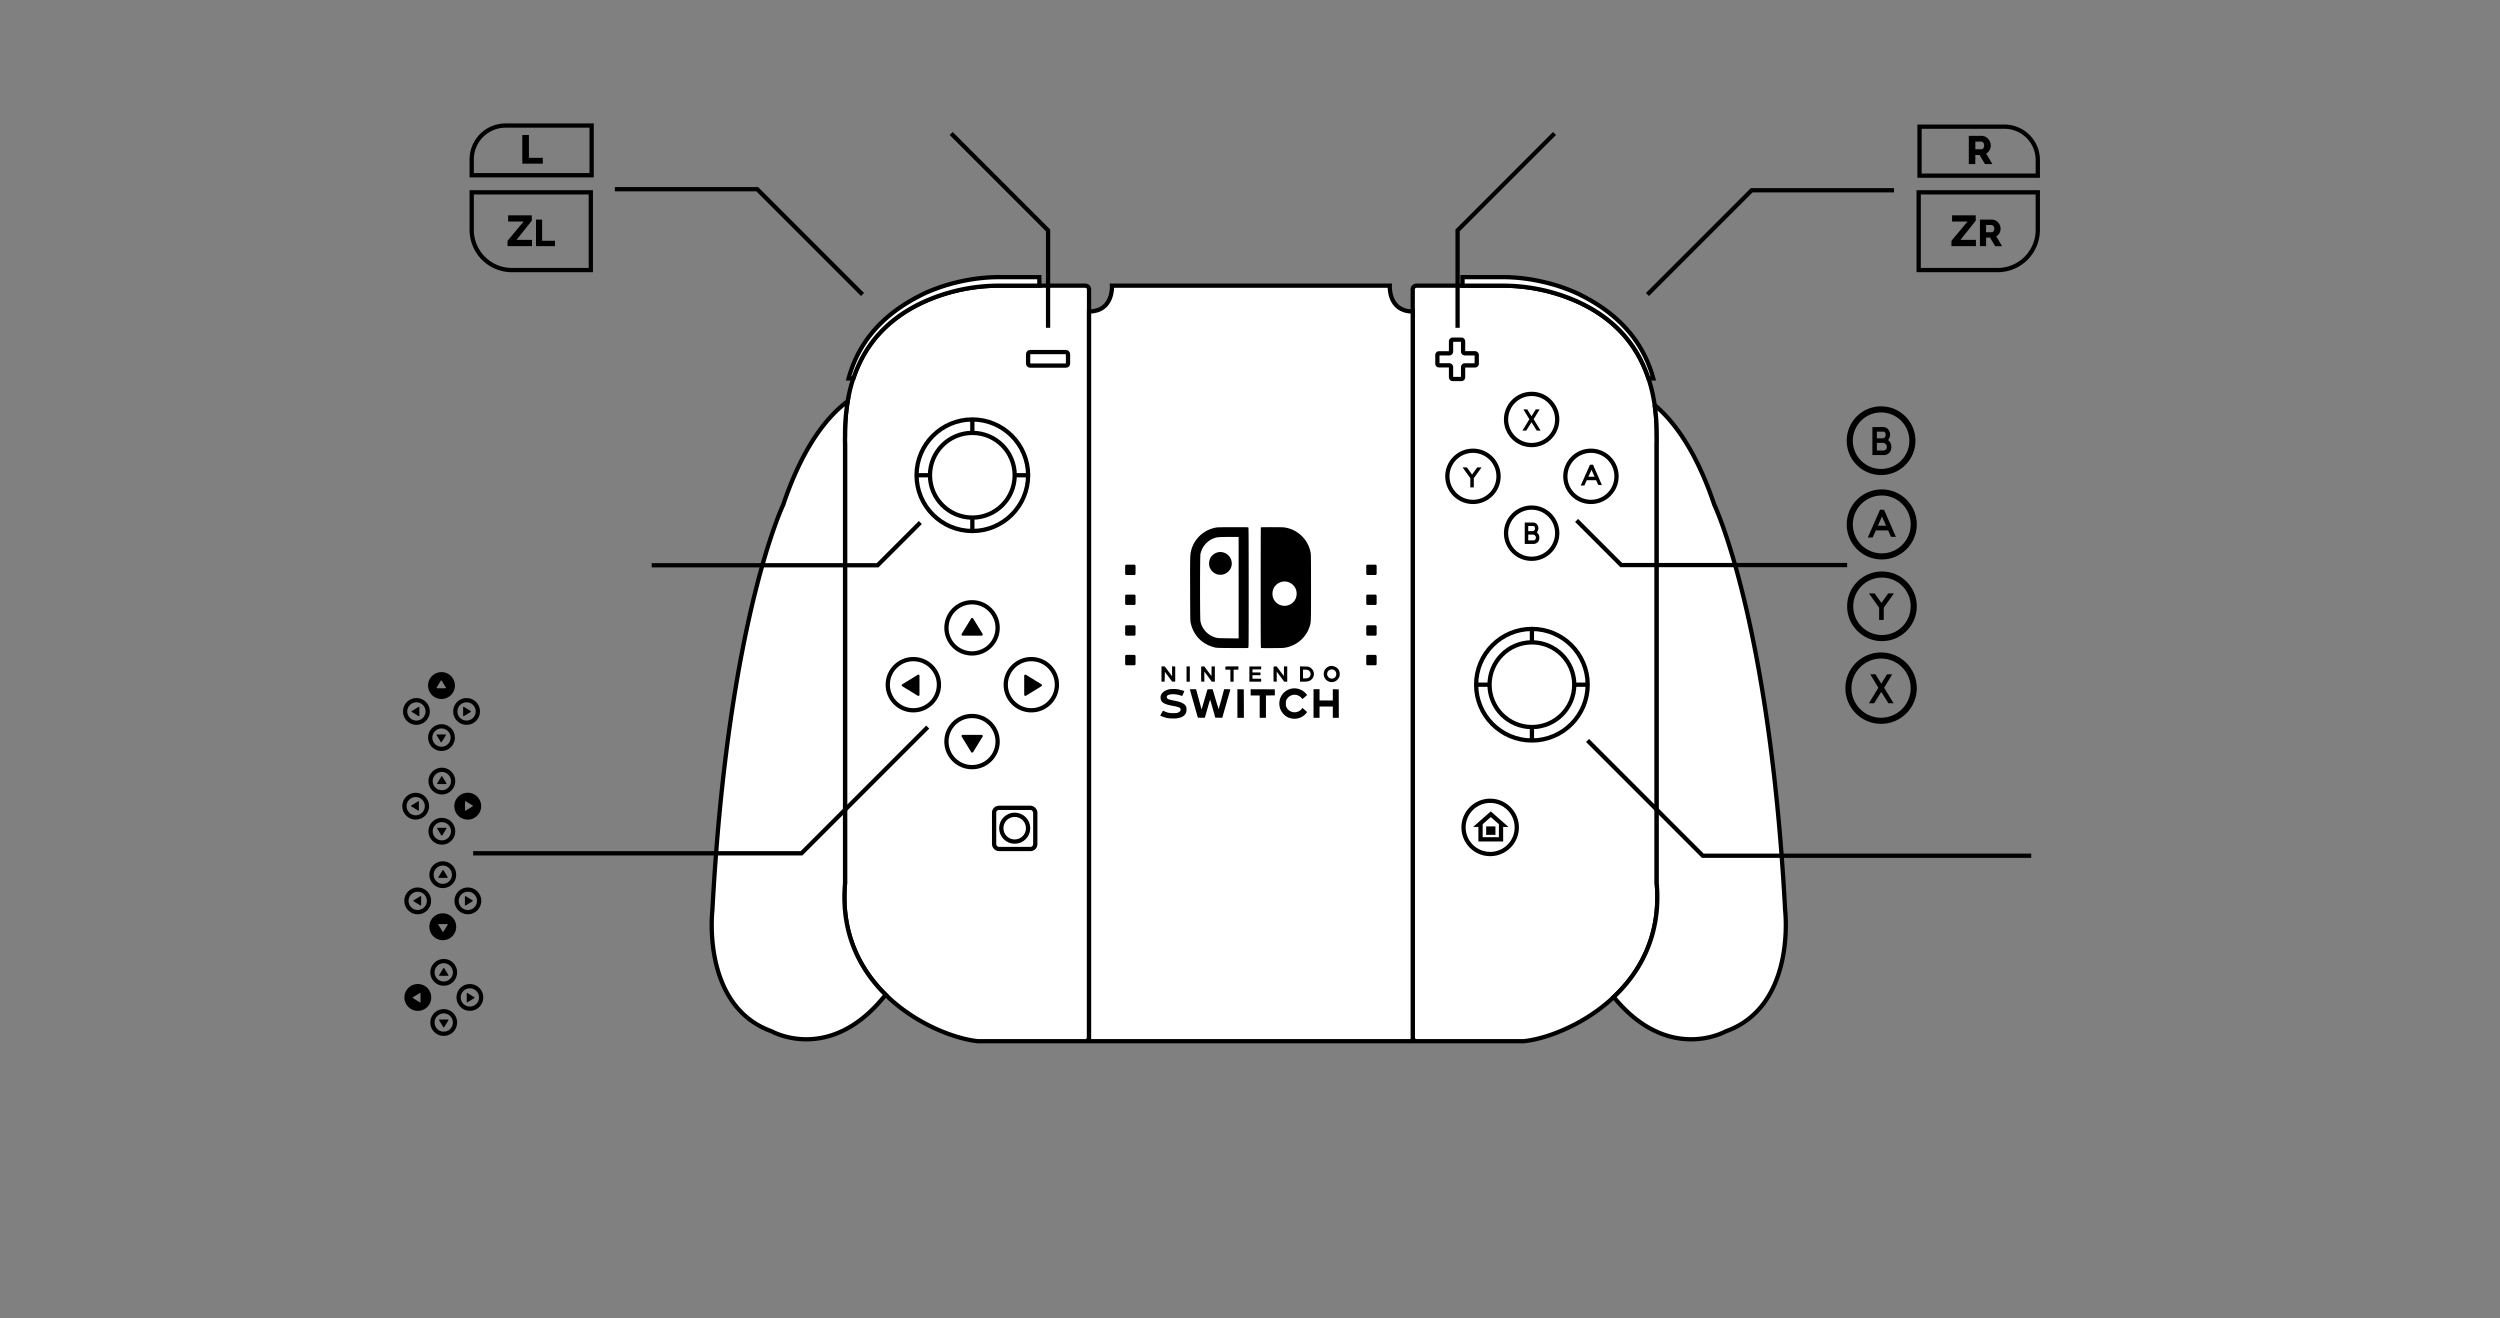 <svg id="Layer_1" data-name="Layer 1" xmlns="http://www.w3.org/2000/svg" viewBox="0 0 4096 2160"><rect x="0" y="0" width="4096" height="2160" fill="#808080" stroke="none"/><defs><style>.cls-1{fill:#fff;}.cls-1,.cls-2,.cls-3,.cls-4,.cls-5,.cls-6{stroke:#000;}.cls-1,.cls-2,.cls-3,.cls-4{stroke-width:7px;}.cls-2,.cls-3,.cls-6{fill:none;}.cls-3,.cls-5,.cls-6{stroke-miterlimit:10;}.cls-6{stroke-width:10px;}</style></defs><path class="cls-1" d="M1384.52,1447.2V726.8s-.28-4.74,0-12.94c-.72-137.16,71.63-196.84,142.27-224.94a299,299,0,0,1,110.57-20.84h140.86a6.14,6.14,0,0,1,6.06,6.21V1699.71a6.14,6.14,0,0,1-6.06,6.21c-33.33,0-187.1,0-175.86,0C1533.14,1698.87,1369.14,1622.63,1384.52,1447.2Z"/><circle class="cls-2" cx="1592.58" cy="1028.67" r="41.93"/><circle class="cls-2" cx="1592.58" cy="1214.98" r="41.93"/><circle class="cls-2" cx="1496.43" cy="1121.82" r="41.93"/><circle class="cls-2" cx="1689.74" cy="1121.82" r="41.93"/><rect class="cls-2" x="1684.47" y="576.87" width="65.37" height="22.15" rx="3.34"/><rect class="cls-3" x="1628.75" y="1323.56" width="67.46" height="67.46" rx="7.91"/><circle class="cls-3" cx="1662.48" cy="1356.91" r="21.97"/><circle class="cls-2" cx="1593.08" cy="778.64" r="91.38"/><circle class="cls-2" cx="1593.08" cy="778.64" r="69.39"/><line class="cls-4" x1="1593.08" y1="709.25" x2="1593.08" y2="687.26"/><line class="cls-4" x1="1662.48" y1="778.64" x2="1684.47" y2="778.64"/><line class="cls-4" x1="1593.08" y1="848.04" x2="1593.08" y2="870.03"/><line class="cls-4" x1="1523.69" y1="778.64" x2="1501.7" y2="778.64"/><path d="M1591.15,1013.27l-15.51,25.3a1.9,1.9,0,0,0,1.62,2.9h31a1.91,1.91,0,0,0,1.62-2.9l-15.52-25.3A1.9,1.9,0,0,0,1591.15,1013.27Z"/><path d="M1594.39,1232.22l15.52-25.31a1.9,1.9,0,0,0-1.62-2.89h-31a1.9,1.9,0,0,0-1.62,2.89l15.51,25.31A1.9,1.9,0,0,0,1594.39,1232.22Z"/><path d="M1478.29,1124.36l25.31,15.52a1.9,1.9,0,0,0,2.89-1.62v-31a1.9,1.9,0,0,0-2.89-1.62l-25.31,15.51A1.9,1.9,0,0,0,1478.29,1124.36Z"/><path d="M1706.25,1121.12l-25.3-15.51a1.9,1.9,0,0,0-2.9,1.62v31a1.91,1.91,0,0,0,2.9,1.62l25.3-15.52A1.9,1.9,0,0,0,1706.25,1121.12Z"/><path class="cls-1" d="M1637.59,468.08A298.93,298.93,0,0,0,1527,488.92c-51.86,20.63-104.63,58.27-128.75,131.08h-7.88c21.92-81.35,84.09-118.69,116.75-135.52,33.69-17.37,82.54-30.41,129.44-30.41h66.3v14Z"/><path class="cls-1" d="M2714.37,1447.2V726.8s.28-4.74,0-12.94c.72-137.16-71.63-196.84-142.27-224.94a299,299,0,0,0-110.57-20.84H2320.67a6.14,6.14,0,0,0-6.06,6.21V1699.71a6.14,6.14,0,0,0,6.06,6.21c33.33,0,187.1,0,175.86,0C2565.75,1698.87,2729.75,1622.63,2714.37,1447.2Z"/><circle class="cls-2" cx="2509.43" cy="687.26" r="41.93"/><circle class="cls-2" cx="2509.43" cy="873.57" r="41.93"/><circle class="cls-2" cx="2413.28" cy="780.42" r="41.93"/><circle class="cls-2" cx="2606.59" cy="780.42" r="41.93"/><path class="cls-2" d="M2416.58,578.85H2400a2.88,2.88,0,0,1-2.87-2.87V559.36a2.87,2.87,0,0,0-2.86-2.87h-14.05a2.88,2.88,0,0,0-2.87,2.87V576a2.87,2.87,0,0,1-2.86,2.87h-16.62a2.87,2.87,0,0,0-2.87,2.86v14a2.88,2.88,0,0,0,2.87,2.87h16.62a2.86,2.86,0,0,1,2.86,2.86v16.62a2.88,2.88,0,0,0,2.87,2.87h14.05a2.87,2.87,0,0,0,2.86-2.87V601.49a2.87,2.87,0,0,1,2.87-2.86h16.62a2.88,2.88,0,0,0,2.87-2.87v-14A2.87,2.87,0,0,0,2416.58,578.85Z"/><circle class="cls-2" cx="2441.48" cy="1355.63" r="43.63"/><polygon class="cls-3" points="2442.49 1334.05 2422.78 1351.36 2425.69 1351.36 2425.69 1375.2 2442.49 1375.2 2459.28 1375.2 2459.28 1351.36 2462.19 1351.36 2442.49 1334.05"/><rect class="cls-5" x="2435.43" y="1354.63" width="14.12" height="12.81"/><polygon points="2522.51 670.75 2516.23 670.7 2509.22 681.98 2502.21 670.7 2495.93 670.75 2505.71 686.89 2494.3 705.48 2500.57 705.53 2509.22 691.8 2517.86 705.53 2524.14 705.48 2512.73 686.89 2522.51 670.75"/><polygon points="2420.28 765.76 2411.83 777.52 2403.38 765.76 2396.24 765.75 2408.97 783.42 2408.97 798.57 2414.68 798.57 2414.68 783.42 2427.42 765.75 2420.28 765.76"/><path d="M2517.87,872.34c1.41-1.3,2.68-5,2.68-6.75a10.85,10.85,0,0,0-2.35-6.5,7.69,7.69,0,0,0-6.17-3h-13.89v35.06h15.14l.19,0c2.9-.39,8.43-2.3,8.6-9.84A10.4,10.4,0,0,0,2517.87,872.34Zm-5-10.55s2.1.83,2.1,4.2a4.37,4.37,0,0,1-3.14,4.21h-8v-8.41Zm0,23.64h-9V875.9h8.4s4.12,1.07,4.12,4.77C2516.37,884.72,2513.63,885.26,2512.84,885.43Z"/><path d="M2610,761.45h-5l-15.13,34.06,6-.1,3.9-8.64h15.3l3.5,7.83,6,.11Zm-7.6,19.61,5.1-11.31,5.06,11.31Z"/><circle class="cls-2" cx="2509.88" cy="1121.82" r="91.38"/><circle class="cls-2" cx="2509.88" cy="1121.82" r="69.39"/><line class="cls-4" x1="2509.88" y1="1052.43" x2="2509.88" y2="1030.44"/><line class="cls-4" x1="2579.27" y1="1121.82" x2="2601.26" y2="1121.82"/><line class="cls-4" x1="2509.88" y1="1213.21" x2="2509.88" y2="1191.22"/><line class="cls-4" x1="2440.48" y1="1121.82" x2="2418.49" y2="1121.82"/><path class="cls-1" d="M2461.53,468.08a299,299,0,0,1,110.57,20.84C2624,509.55,2676.72,547.19,2700.84,620h7.88c-21.92-81.35-84.08-118.69-116.74-135.52-33.7-17.37-82.55-30.41-129.45-30.41h-66.29v14Z"/><path class="cls-1" d="M2277,468.08H1821.85s2.8,42.24-37.57,42.24v1195.6h530.33V510.32C2274.24,510.32,2277,468.08,2277,468.08Z"/><path class="cls-1" d="M1384.52,1447.2V726.8s-.28-4.74,0-12.94a327.51,327.51,0,0,1,4.32-56.36c-31.89,23.62-72.74,71.72-105.66,169.64,0,0-90.65,188.89-116,664.23,0,0-18.67,157,97.32,198.41,0,0,95.76,54.57,186.53-60C1408.61,1588.13,1377.42,1528.25,1384.52,1447.2Z"/><path class="cls-1" d="M2924.77,1491.37c-25.33-475.34-116-664.23-116-664.23-30.27-90-67.22-137.91-97.76-163.42a334.64,334.64,0,0,1,3.34,50.14c.28,8.2,0,12.93,0,12.94v720.4c7.32,83.52-26,144.55-70.43,186.35,89.85,109.59,183.51,56.23,183.51,56.23C2943.43,1648.38,2924.77,1491.37,2924.77,1491.37Z"/><rect x="1843.46" y="925.11" width="17.01" height="17.01" rx="2.04"/><rect x="1843.46" y="974.16" width="17.01" height="17.01" rx="2.04"/><rect x="1843.46" y="1024.46" width="17.01" height="17.01" rx="2.04"/><rect x="1843.46" y="1072.98" width="17.01" height="17.01" rx="2.04"/><rect x="2238.47" y="925.11" width="17.01" height="17.01" rx="2.04"/><rect x="2238.47" y="974.16" width="17.01" height="17.01" rx="2.04"/><rect x="2238.47" y="1024.46" width="17.01" height="17.01" rx="2.04"/><rect x="2238.47" y="1072.98" width="17.01" height="17.01" rx="2.04"/><path d="M1992.26,864.36a51.18,51.18,0,0,0-40.62,37.33c-1.81,6.94-1.93,11-1.73,64.8.13,49.4.17,50.55,1,54.36,4.55,20.56,19.16,35.21,39.92,40.05,2.71.62,6.16.74,28.36.86,23,.17,25.35.13,26-.49s.66-8.53.66-98.31c0-66.56-.13-97.91-.41-98.48-.41-.74-1.11-.78-25.16-.74C2000.71,863.78,1994.84,863.9,1992.26,864.36Zm37.13,98.47V1046l-16.7-.21c-15.38-.16-17-.25-20.1-1a34.79,34.79,0,0,1-25.77-26.83c-.9-4.14-.9-106.23,0-110.3A35.23,35.23,0,0,1,1988,882.2c5.42-2.17,7.92-2.42,25.48-2.46l15.88,0Z"/><path d="M1995.79,904.77a21.77,21.77,0,0,0-8.62,4.31c-4.31,3.73-6.44,9-6.11,15.26a12.87,12.87,0,0,0,1.68,6.73,18.71,18.71,0,0,0,8.82,8.87c2.75,1.35,3.45,1.52,7,1.64,3.24.12,4.39,0,6.56-.74,8.91-3,14.28-11.65,12.76-20.52A18.84,18.84,0,0,0,1995.79,904.77Z"/><path d="M2065.79,864c-.17.12-.29,44.6-.29,98.84,0,89.5,0,98.56.66,98.81,1.11.41,33,.25,36.89-.16a51.23,51.23,0,0,0,39.35-27.09,60.05,60.05,0,0,0,3.07-7.18c2.59-7.71,2.51-5.66,2.51-64.62,0-47.07-.08-54.08-.66-57.08a51,51,0,0,0-41.77-41.2c-2.87-.49-7.3-.61-21.58-.61C2074.12,863.7,2065.91,863.82,2065.79,864Zm43.82,89.36a20.09,20.09,0,0,1,13.79,12.81,21.52,21.52,0,0,1,0,13.05,19.91,19.91,0,0,1-37.92-1,23.5,23.5,0,0,1,.17-11.57A19.93,19.93,0,0,1,2109.61,953.35Z"/><path d="M2178.05,1091.59a13.22,13.22,0,0,0-9.06,14.86,12.58,12.58,0,0,0,6.89,9.56,12.74,12.74,0,0,0,14.69-1.81,12.14,12.14,0,0,0,4.39-9.84,12.35,12.35,0,0,0-3.73-9.4C2188,1091.72,2182.16,1090.24,2178.05,1091.59Zm7.27,6a7.1,7.1,0,0,1,4,6.12c.24,3.65-1.31,6.28-4.56,7.63-5.49,2.3-11.73-3-10.17-8.7a6.84,6.84,0,0,1,3.81-5A7.85,7.85,0,0,1,2185.32,1097.58Z"/><path d="M1903,1104.36v12.55l2.59-.12,2.54-.12.21-7.92.2-7.92,6,8,6,8,2.46-.08,2.47-.12v-24.62l-2.55-.13-2.58-.12V1108l-6-8.09-6.07-8.08H1903Z"/><path d="M1944.05,1104.36v12.51h5.33v-25h-5.33Z"/><path d="M1968.05,1092.37c-.12.29-.16,5.87-.12,12.4l.12,11.9,2.58.12,2.55.12v-16.62l6.15,8.29,6.16,8.29h4.92v-25h-5.33l-.08,7.88-.13,7.88-5.91-7.88-5.86-7.88h-2.42C1969.08,1091.84,1968.17,1092,1968.05,1092.37Z"/><path d="M2007.93,1092.13a7.57,7.57,0,0,0-.28,2.66v2.38h8.2v19.7h5.34v-19.7H2029v-5.33H2018.6A99.63,99.63,0,0,0,2007.93,1092.13Z"/><path d="M2047,1104.36v12.51h19.28V1112H2052v-5.75h13.13v-4.51H2052v-4.93l7.1-.08,7.06-.12.12-2.38.12-2.34H2047Z"/><path d="M2086.63,1092.37c-.12.29-.16,5.87-.12,12.4l.12,11.9,2.59.12,2.54.12v-16.62l6.16,8.29,6.15,8.29H2109v-25h-5.34l-.08,7.88-.12,7.88-5.91-7.88-5.87-7.88h-2.42C2087.66,1091.84,2086.76,1092,2086.63,1092.37Z"/><path d="M2129.92,1104.31v12.56h5.46c6.32,0,9.31-.62,12-2.5,8-5.5,6.77-17.28-2.21-21.42-1.69-.78-2.83-.9-8.58-1l-6.69-.16Zm13.42-6.36a7.24,7.24,0,0,1,3.2,9.65c-1.31,2.7-4,3.94-8.66,3.94h-3v-14.37h3.4A12.37,12.37,0,0,1,2143.34,1098Z"/><path d="M2117.53,1128a24.92,24.92,0,0,0-14.28,42.22,22.23,22.23,0,0,0,11.33,6.57,24.75,24.75,0,0,0,21.42-4.31c2.42-1.81,5.58-5.33,5.33-6-.08-.16-1.76-1.68-3.77-3.45l-3.62-3.16-1.1,1.44a15,15,0,0,1-22.2,1.48,18.32,18.32,0,0,1-2.75-3.78c-1-2-1.15-2.58-1.15-6.28,0-3.53.12-4.39,1-6.15a14.89,14.89,0,0,1,17.07-7.8,16,16,0,0,1,7.71,4.84l1.39,1.69,1.81-1.48c1-.78,2.71-2.3,3.82-3.28l2-1.85-1.6-2A25.24,25.24,0,0,0,2117.53,1128Z"/><path d="M1914.58,1129.59c-9.76,2.59-14.81,9.11-12.63,16.5,1.55,5.45,6.72,8.12,20.47,10.58,9.23,1.64,11.94,3,11.94,5.91,0,2-1.19,3.49-3.77,4.68-2.22,1-2.71,1.11-8.29,1.11-6.61,0-9.19-.54-14.08-2.75a12.58,12.58,0,0,0-2.91-1.11c-.49.61-4.39,7.88-4.27,8,.41.45,7,2.83,9.69,3.57,4.51,1.19,14.15,1.48,19.08.57,9.19-1.72,13.74-5.95,14.15-13,.33-5.87-1.31-8.91-6.36-11.53-3.61-1.89-6.73-2.8-14.69-4.4-6.93-1.35-8.9-2-10.34-3.36a3.27,3.27,0,0,1,0-4.64c3-3,13.54-3.07,21.75-.2a6.12,6.12,0,0,0,2.75.53,77.53,77.53,0,0,0,3.24-7.67c0-.37-6.28-2.22-9.8-2.87C1925.79,1128.52,1918.4,1128.61,1914.58,1129.59Z"/><path d="M1949.54,1129.88c.13.41,3,10.63,6.4,22.69s6.28,22.28,6.41,22.65c.2.66.86.74,5.9.74H1974l.45-1.56c4.06-14.69,8.16-28.48,8.37-28,.12.33,2,7.06,4.27,15l4,14.36,5.74.13,5.75.12,6.52-22.9c3.57-12.59,6.57-23.14,6.69-23.43s-1-.49-5-.49h-5.12l-.58,1.93c-.33,1.11-2.3,8.49-4.39,16.41s-3.94,14.49-4.1,14.49-2-6.24-4.27-13.87-4.39-15-4.84-16.42l-.78-2.58-4.19.12-4.18.13-4.8,16.41c-2.63,9-4.8,16.49-4.85,16.62s-1.88-6.53-4.06-14.78-4.26-15.75-4.51-16.74l-.49-1.72h-5.13C1949.75,1129.18,1949.34,1129.22,1949.54,1129.88Z"/><path d="M2027.34,1152.57V1176H2038l-.08-23.31-.13-23.26-5.21-.13-5.25-.12Z"/><path d="M2049.09,1134.31v5.13h14.77V1176h10.26v-36.52l7.3-.08,7.27-.13v-9.84l-19.78-.13-19.82-.08Z"/><path d="M2152.08,1152.57V1176h9.85v-18.47h21.75V1176h9.84l-.08-23.31-.12-23.26-4.8-.13-4.84-.12v18.5h-21.75v-18.46h-9.85Z"/><polyline class="cls-3" points="2699.16 482.5 2869.97 311.69 3103.19 311.69"/><polyline class="cls-3" points="1413.14 482.5 1240.6 309.96 1007.38 309.96"/><polyline class="cls-3" points="2583.11 852.68 2656.26 925.83 3026.34 925.83"/><polyline class="cls-3" points="1507.88 856.12 1437.84 926.16 1067.75 926.16"/><polyline class="cls-3" points="2388.11 537.03 2388.11 377.47 2546.89 218.69"/><polyline class="cls-3" points="1717.15 537.03 1717.15 377.47 1558.38 218.69"/><polyline class="cls-3" points="1519.97 1191.25 1313.19 1398.04 775.15 1398.04"/><polyline class="cls-3" points="2601.06 1213.21 2789.89 1402.04 3327.93 1402.04"/><path d="M855.73,268.12V221.18h10.84V258.6h22.74v9.52Z"/><path d="M3225.71,268.85V222.56h20.87a13.48,13.48,0,0,1,6,1.37,15.94,15.94,0,0,1,4.79,3.59,16.72,16.72,0,0,1,3.16,5,15,15,0,0,1,1.14,5.67,16.2,16.2,0,0,1-.52,4.14,15.72,15.72,0,0,1-1.5,3.75,13.94,13.94,0,0,1-2.38,3.16,13.73,13.73,0,0,1-3.16,2.38l10.17,17.21h-12.06l-8.87-14.93h-7v14.93Zm10.7-24.25h9.78a4,4,0,0,0,3.26-1.79,7.4,7.4,0,0,0,1.37-4.6,6.48,6.48,0,0,0-1.57-4.56,4.58,4.58,0,0,0-3.39-1.7h-9.45Z"/><path class="cls-3" d="M3144.95,207.53h139.11a54.68,54.68,0,0,1,54.68,54.68v25.58a0,0,0,0,1,0,0H3144.95a0,0,0,0,1,0,0V207.53A0,0,0,0,1,3144.95,207.53Z"/><path d="M3197.26,394.54,3223.6,363h-25.34V352.76h38.79v8.75L3212,393h25.34v10.25h-40.07Z"/><path d="M3243.92,403.29V359.81h19.59a12.62,12.62,0,0,1,5.67,1.29,15.15,15.15,0,0,1,4.5,3.36,16.1,16.1,0,0,1,3,4.72,14.12,14.12,0,0,1,1.07,5.33,15.19,15.19,0,0,1-.49,3.89,15.42,15.42,0,0,1-1.41,3.52,13.59,13.59,0,0,1-2.23,3,13.28,13.28,0,0,1-3,2.23l9.55,16.17h-11.33l-8.33-14H3254v14Zm10-22.78h9.18a3.78,3.78,0,0,0,3.07-1.68,7,7,0,0,0,1.28-4.32,6.07,6.07,0,0,0-1.47-4.29,4.31,4.31,0,0,0-3.18-1.59H3254Z"/><path class="cls-3" d="M3143.56,315.13h195.17a0,0,0,0,1,0,0v61.52a65.85,65.85,0,0,1-65.85,65.85H3143.56a0,0,0,0,1,0,0V315.13A0,0,0,0,1,3143.56,315.13Z"/><path d="M831.54,394.54,857.87,363H832.54V352.76h38.78v8.75L846.27,393h25.34v10.25H831.54Z"/><path d="M878.19,403.29V359.81h10v34.66H909.3v8.82Z"/><path class="cls-3" d="M772.83,315.13H902.16A65.85,65.85,0,0,1,968,381v61.52a0,0,0,0,1,0,0H772.83a0,0,0,0,1,0,0V315.13A0,0,0,0,1,772.83,315.13Z" transform="translate(1740.84 757.62) rotate(180)"/><path class="cls-3" d="M772.83,205.71h196.5a0,0,0,0,1,0,0v25.94a55.44,55.44,0,0,1-55.44,55.44H772.83a0,0,0,0,1,0,0V205.71A0,0,0,0,1,772.83,205.71Z" transform="translate(1742.16 492.81) rotate(180)"/><circle class="cls-6" cx="3081.96" cy="722.03" r="51.33"/><circle class="cls-6" cx="3083.06" cy="859.23" r="52.42"/><circle class="cls-6" cx="3083.39" cy="993.35" r="52.09"/><circle class="cls-6" cx="3081.96" cy="1127.46" r="53.51"/><path d="M3093.29,721c1.84-1.7,3.49-6.54,3.49-8.84a14.22,14.22,0,0,0-3.06-8.5,10,10,0,0,0-8-3.94h-18v45.88h19.65l.25,0c3.76-.51,10.94-3,11.16-12.89C3098.87,727.41,3096.42,723,3093.29,721Zm-6.51-13.81s2.72,1.09,2.73,5.5a5.74,5.74,0,0,1-4.08,5.51H3075.1v-11Zm0,30.94H3075.1V725.61H3086s5.35,1.4,5.35,6.24C3091.35,737.15,3087.79,737.86,3086.77,738.08Z"/><path d="M3086.79,835.19h-6.59l-20,45.52,8-.14L3073.3,869h20.27l4.65,10.47,8,.15Zm-10.08,26.21,6.77-15.12,6.71,15.12Z"/><polygon points="3093.67 972.19 3082.54 987.8 3071.4 972.19 3062 972.17 3078.78 995.64 3078.78 1015.75 3086.3 1015.75 3086.3 995.64 3103.07 972.17 3093.67 972.19"/><polygon points="3100.23 1104.81 3091.74 1104.73 3082.25 1120.13 3072.76 1104.73 3064.26 1104.81 3077.5 1126.83 3062.05 1152.19 3070.55 1152.27 3082.25 1133.53 3093.95 1152.27 3102.44 1152.19 3086.99 1126.83 3100.23 1104.81"/><circle class="cls-2" cx="764.43" cy="1165.62" r="18.5"/><circle class="cls-2" cx="682.24" cy="1165.62" r="18.5"/><path d="M723.33,1145.2a22,22,0,1,1,22-22A22,22,0,0,1,723.33,1145.2Zm0-37a15,15,0,1,0,15,15A15,15,0,0,0,723.33,1108.2Z"/><circle class="cls-2" cx="723.33" cy="1208.48" r="18.5"/><path d="M771.22,1165l-11.16-6.84a.84.84,0,0,0-1.28.71v13.69a.84.84,0,0,0,1.28.71l11.16-6.84A.83.83,0,0,0,771.22,1165Z"/><path d="M674.63,1166.42l11.17,6.84a.83.83,0,0,0,1.27-.71v-13.69a.83.83,0,0,0-1.27-.71L674.63,1165A.84.84,0,0,0,674.63,1166.42Z"/><path d="M723.33,1104.7a18.5,18.5,0,1,0,18.5,18.5A18.51,18.51,0,0,0,723.33,1104.7Zm6.44,22.94H716.08a.84.84,0,0,1-.71-1.27l6.84-11.17a.84.84,0,0,1,1.43,0l6.85,11.17A.84.84,0,0,1,729.77,1127.64Z"/><path d="M723.64,1215.77l6.85-11.17a.83.83,0,0,0-.72-1.27H716.08a.83.83,0,0,0-.71,1.27l6.84,11.17A.84.84,0,0,0,723.64,1215.77Z"/><circle class="cls-2" cx="723.93" cy="1361.92" r="18.5"/><circle class="cls-2" cx="723.93" cy="1279.73" r="18.5"/><path d="M744.35,1320.83a22,22,0,1,1,22,22A22,22,0,0,1,744.35,1320.83Zm37,0a15,15,0,1,0-15,15A15,15,0,0,0,781.35,1320.83Z"/><circle class="cls-2" cx="681.07" cy="1320.83" r="18.5"/><path d="M724.56,1368.72l6.84-11.17a.83.83,0,0,0-.71-1.27H717a.83.83,0,0,0-.71,1.27l6.84,11.17A.84.84,0,0,0,724.56,1368.72Z"/><path d="M723.13,1272.13l-6.84,11.16a.84.84,0,0,0,.71,1.28h13.69a.83.83,0,0,0,.71-1.28l-6.84-11.16A.83.83,0,0,0,723.13,1272.13Z"/><path d="M784.85,1320.83a18.5,18.5,0,1,0-18.5,18.5A18.5,18.5,0,0,0,784.85,1320.83Zm-22.94,6.44v-13.69a.84.84,0,0,1,1.27-.72l11.17,6.85a.84.84,0,0,1,0,1.43L763.18,1328A.84.84,0,0,1,761.91,1327.27Z"/><path d="M673.78,1321.14,685,1328a.83.83,0,0,0,1.27-.71v-13.69a.83.83,0,0,0-1.27-.72l-11.17,6.85A.84.84,0,0,0,673.78,1321.14Z"/><circle class="cls-2" cx="684.36" cy="1475.98" r="18.5"/><circle class="cls-2" cx="766.55" cy="1475.98" r="18.5"/><path d="M725.46,1496.4a22,22,0,1,1-22,22A22,22,0,0,1,725.46,1496.4Zm0,37a15,15,0,1,0-15-15A15,15,0,0,0,725.46,1533.4Z"/><circle class="cls-2" cx="725.46" cy="1433.12" r="18.5"/><path d="M677.57,1476.61l11.16,6.85a.84.84,0,0,0,1.28-.72v-13.69a.84.84,0,0,0-1.28-.71l-11.16,6.84A.83.83,0,0,0,677.57,1476.61Z"/><path d="M774.16,1475.18,763,1468.34a.84.84,0,0,0-1.27.71v13.69a.84.84,0,0,0,1.27.72l11.17-6.85A.84.84,0,0,0,774.16,1475.18Z"/><path d="M725.46,1536.9a18.5,18.5,0,1,0-18.5-18.5A18.5,18.5,0,0,0,725.46,1536.9ZM719,1514h13.69a.84.84,0,0,1,.71,1.28l-6.84,11.16a.84.84,0,0,1-1.43,0l-6.85-11.16A.84.84,0,0,1,719,1514Z"/><path d="M725.15,1425.84,718.3,1437a.84.84,0,0,0,.72,1.28h13.69a.84.84,0,0,0,.71-1.28l-6.84-11.16A.83.83,0,0,0,725.15,1425.84Z"/><circle class="cls-2" cx="726.99" cy="1593.1" r="18.5"/><circle class="cls-2" cx="726.99" cy="1675.28" r="18.5"/><path d="M706.57,1634.19a22,22,0,1,1-22-22A22,22,0,0,1,706.57,1634.19Zm-37,0a15,15,0,1,0,15-15A15,15,0,0,0,669.57,1634.19Z"/><circle class="cls-2" cx="769.85" cy="1634.19" r="18.5"/><path d="M726.36,1586.3l-6.85,11.16a.84.84,0,0,0,.72,1.28h13.68a.84.84,0,0,0,.72-1.28l-6.85-11.16A.83.83,0,0,0,726.36,1586.3Z"/><path d="M727.78,1682.89l6.85-11.16a.84.84,0,0,0-.72-1.28H720.23a.84.84,0,0,0-.72,1.28l6.85,11.16A.83.83,0,0,0,727.78,1682.89Z"/><path d="M666.07,1634.19a18.5,18.5,0,1,0,18.5-18.5A18.5,18.5,0,0,0,666.07,1634.19Zm22.94-6.44v13.69a.83.83,0,0,1-1.28.71l-11.16-6.84a.83.83,0,0,1,0-1.43l11.16-6.84A.84.84,0,0,1,689,1627.75Z"/><path d="M777.13,1633.88,766,1627a.84.84,0,0,0-1.28.71v13.69a.83.83,0,0,0,1.28.71l11.16-6.84A.84.84,0,0,0,777.13,1633.88Z"/></svg>